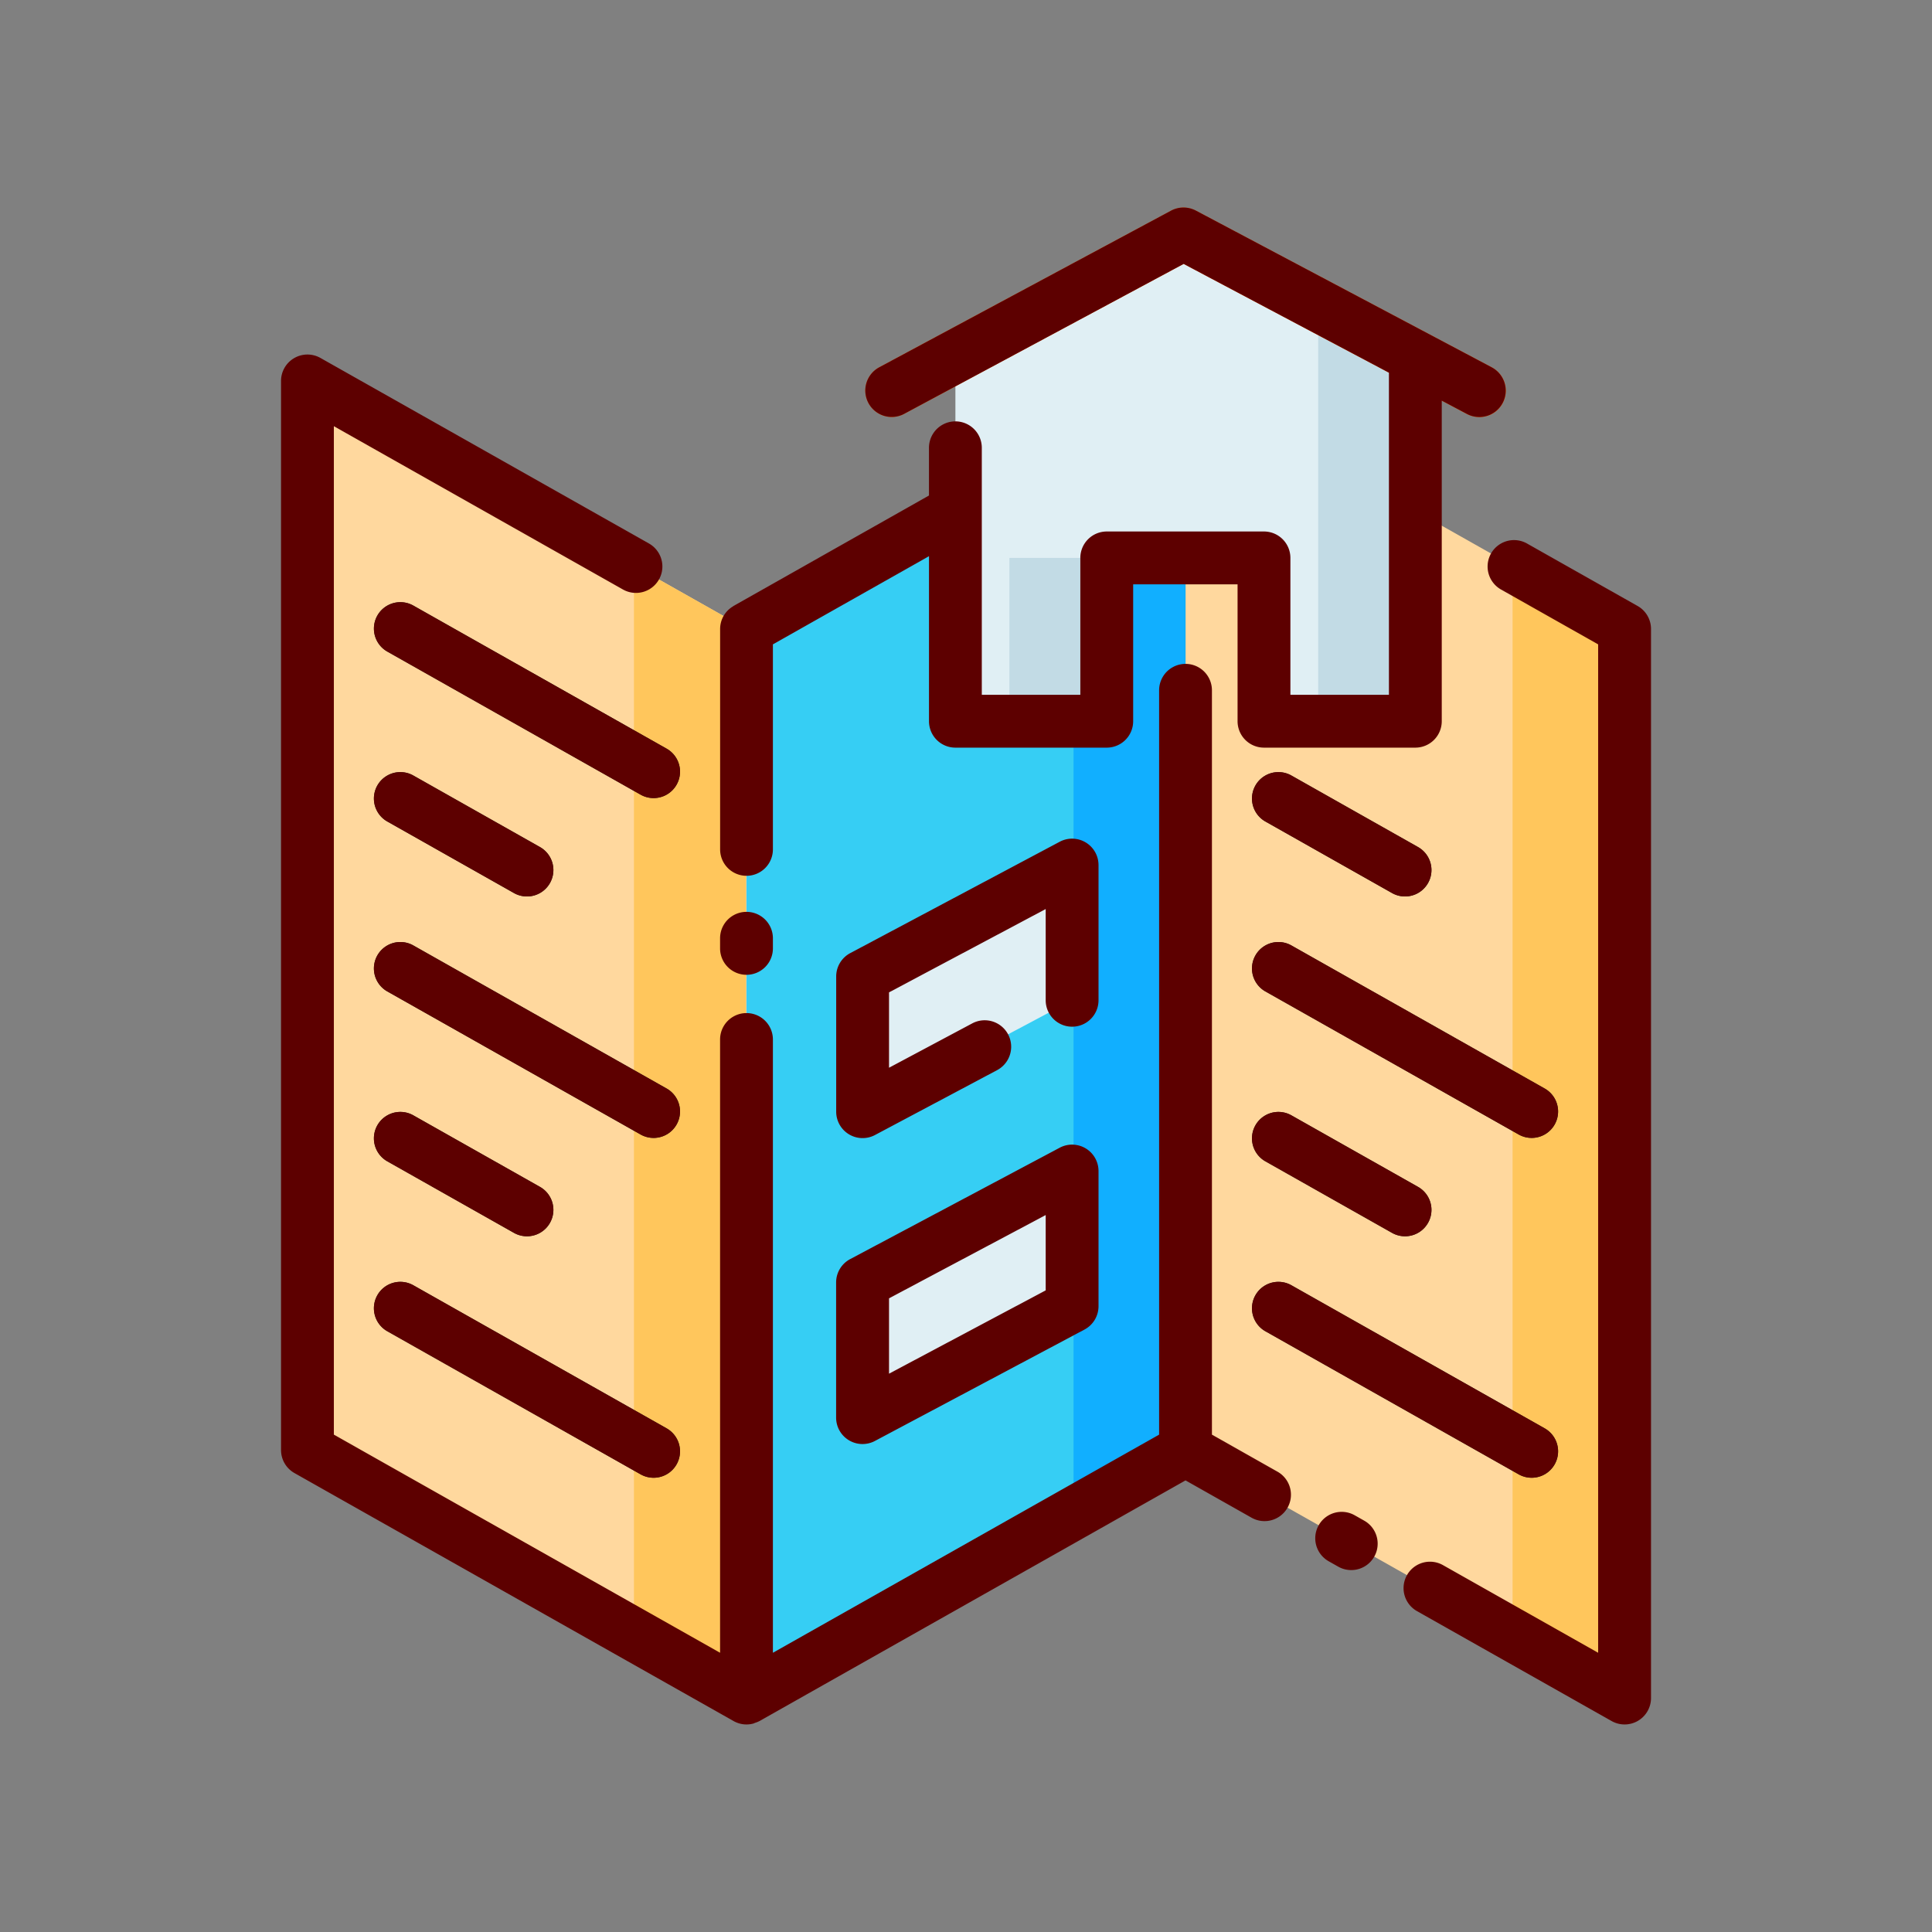 <svg id="Layer_1" data-name="Layer 1" xmlns="http://www.w3.org/2000/svg" viewBox="0 0 128 128"><rect x="0" y="0" width="128" height="128" fill="#808080" stroke="none"/><title>BROCHURE</title><polygon points="107.631 112.5 78.544 96.07 78.544 25.239 107.631 41.669 107.631 112.5" style="fill:#ffd89e"/><polygon points="49.456 112.5 20.369 96.07 20.369 25.239 49.456 41.669 49.456 112.5" style="fill:#ffd89e"/><polygon points="42 108.035 49.418 112.5 49.418 41.647 42 37.457 42 108.035" style="fill:#ffc65c"/><polygon points="100.212 108.035 107.631 112.5 107.631 41.647 100.212 37.457 100.212 108.035" style="fill:#ffc65c"/><polygon points="49.456 112.5 78.544 96.07 78.544 25.239 49.456 41.669 49.456 112.5" style="fill:#36cef4"/><path d="M44.164,49.6l-16.78-9.479a1.75,1.75,0,1,0-1.722,3.048l16.78,9.479A1.75,1.75,0,1,0,44.164,49.6Z" style="fill:#292929"/><path d="M25.662,54.428l8.39,4.739a1.75,1.75,0,0,0,1.722-3.048l-8.39-4.739a1.75,1.75,0,0,0-1.722,3.048Z" style="fill:#292929"/><path d="M44.164,72.116l-16.78-9.478a1.75,1.75,0,1,0-1.722,3.048l16.78,9.478a1.75,1.75,0,0,0,1.722-3.048Z" style="fill:#292929"/><path d="M25.662,76.942l8.39,4.739a1.75,1.75,0,0,0,1.722-3.048l-8.39-4.739a1.75,1.75,0,1,0-1.722,3.048Z" style="fill:#292929"/><path d="M44.164,94.63l-16.78-9.479A1.75,1.75,0,1,0,25.662,88.2l16.78,9.479a1.75,1.75,0,0,0,1.722-3.048Z" style="fill:#292929"/><path d="M83.837,54.428l8.39,4.739a1.75,1.75,0,0,0,1.721-3.048l-8.39-4.739a1.75,1.75,0,0,0-1.721,3.048Z" style="fill:#292929"/><path d="M83.837,65.686l16.78,9.478a1.75,1.75,0,0,0,1.721-3.048l-16.78-9.478a1.75,1.75,0,0,0-1.721,3.048Z" style="fill:#292929"/><path d="M83.837,76.942l8.39,4.739a1.75,1.75,0,0,0,1.721-3.048l-8.39-4.739a1.75,1.75,0,0,0-1.721,3.048Z" style="fill:#292929"/><path d="M102.338,94.63l-16.78-9.479A1.75,1.75,0,0,0,83.837,88.2l16.78,9.479a1.75,1.75,0,0,0,1.721-3.048Z" style="fill:#292929"/><polygon points="71.03 66.271 57.146 73.652 57.146 64.695 71.03 57.314 71.03 66.271" style="fill:#e0eff4"/><polygon points="71.03 86.541 57.146 93.923 57.146 84.966 71.03 77.584 71.03 86.541" style="fill:#e0eff4"/><polygon points="78.544 96.092 71.125 100.26 71.125 29.705 78.544 25.515 78.544 96.092" style="fill:#11afff"/><polygon points="78.534 15.5 63.298 23.561 63.298 47.783 73.325 47.783 73.325 36.962 83.743 36.962 83.743 47.783 93.77 47.783 93.77 23.635 78.534 15.5" style="fill:#e0eff4"/><polygon points="87.333 20.691 93.77 22.931 93.77 47.783 87.333 47.783 87.333 20.691" style="fill:#c2dbe5"/><rect x="66.876" y="36.962" width="6.436" height="10.82" style="fill:#c2dbe5"/><path d="M98.006,27.632a1.742,1.742,0,0,1-.817-.2L78.42,17.483,59.907,27.418a1.75,1.75,0,1,1-1.655-3.084L77.588,13.958a1.752,1.752,0,0,1,1.646,0L98.827,24.335a1.75,1.75,0,0,1-.821,3.3Z" style="fill:#ff6100"/><path d="M49.457,58.024a1.75,1.75,0,0,0,1.75-1.75V42.69l10.341-5.841V47.783a1.75,1.75,0,0,0,1.75,1.75H73.325a1.75,1.75,0,0,0,1.75-1.75v-9.07h6.917v9.07a1.75,1.75,0,0,0,1.75,1.75H93.77a1.75,1.75,0,0,0,1.75-1.75V26.543l1.669.884a1.75,1.75,0,0,0,1.639-3.093L79.234,13.954a1.752,1.752,0,0,0-1.646,0L58.251,24.334a1.75,1.75,0,0,0,1.655,3.084L78.42,17.483l13.6,7.206V46.033H85.492v-9.07a1.75,1.75,0,0,0-1.75-1.75H73.325a1.75,1.75,0,0,0-1.75,1.75v9.07H65.047V33.989c0-.013,0-.027,0-.04V29.667a1.75,1.75,0,1,0-3.5,0v3.162L48.6,40.145c-.009,0-.014.016-.023.021a1.743,1.743,0,0,0-.867,1.5V56.274A1.75,1.75,0,0,0,49.457,58.024Z" style="fill:#5d0000"/><path d="M49.457,64.583a1.75,1.75,0,0,0,1.75-1.75v-.67a1.75,1.75,0,0,0-3.5,0v.67A1.75,1.75,0,0,0,49.457,64.583Z" style="fill:#5d0000"/><path d="M84.612,97.489l-4.318-2.44V45.734a1.75,1.75,0,0,0-3.5,0V95.048L51.207,109.5V68.869a1.75,1.75,0,0,0-3.5,0V109.5L22.119,95.048V28.237L41.273,39.056a1.75,1.75,0,0,0,1.722-3.048L21.23,23.715a1.75,1.75,0,0,0-2.611,1.524V96.07a1.75,1.75,0,0,0,.889,1.524L48.6,114.024a1.75,1.75,0,0,0,.86.226h0a1.738,1.738,0,0,0,.446-.059c.044-.012.084-.036.127-.051a1.722,1.722,0,0,0,.286-.116L78.544,98.08l4.347,2.456a1.75,1.75,0,1,0,1.721-3.047Z" style="fill:#5d0000"/><path d="M90.384,100.748l-.634-.358a1.75,1.75,0,0,0-1.721,3.048l.634.358a1.75,1.75,0,0,0,1.721-3.048Z" style="fill:#5d0000"/><path d="M108.491,40.145l-7.323-4.136a1.75,1.75,0,0,0-1.721,3.048l6.434,3.634V109.5L95.6,103.693a1.75,1.75,0,0,0-1.721,3.048l12.895,7.283a1.75,1.75,0,0,0,2.61-1.524V41.668A1.75,1.75,0,0,0,108.491,40.145Z" style="fill:#5d0000"/><path d="M25,40.786a1.751,1.751,0,0,0,.663,2.385l16.78,9.479A1.75,1.75,0,1,0,44.164,49.6l-16.78-9.479A1.752,1.752,0,0,0,25,40.786Z" style="fill:#5d0000"/><path d="M25.662,54.428l8.39,4.739a1.75,1.75,0,1,0,1.722-3.048l-8.39-4.739a1.75,1.75,0,0,0-1.722,3.048Z" style="fill:#5d0000"/><path d="M44.164,72.116l-16.78-9.478a1.75,1.75,0,0,0-1.722,3.048l16.78,9.478a1.75,1.75,0,1,0,1.722-3.048Z" style="fill:#5d0000"/><path d="M25.662,76.942l8.39,4.739a1.75,1.75,0,0,0,1.722-3.048l-8.39-4.739a1.75,1.75,0,1,0-1.722,3.048Z" style="fill:#5d0000"/><path d="M25.662,88.2l16.78,9.479a1.75,1.75,0,0,0,1.722-3.048l-16.78-9.479A1.75,1.75,0,1,0,25.662,88.2Z" style="fill:#5d0000"/><path d="M83.837,54.428l8.39,4.739a1.75,1.75,0,0,0,1.721-3.048l-8.39-4.739a1.75,1.75,0,0,0-1.721,3.048Z" style="fill:#5d0000"/><path d="M102.338,72.116l-16.78-9.478a1.75,1.75,0,0,0-1.721,3.048l16.78,9.478a1.75,1.75,0,0,0,1.721-3.048Z" style="fill:#5d0000"/><path d="M83.837,76.942l8.39,4.739a1.75,1.75,0,0,0,1.721-3.048l-8.39-4.739a1.75,1.75,0,0,0-1.721,3.048Z" style="fill:#5d0000"/><path d="M83.837,88.2l16.78,9.479a1.75,1.75,0,0,0,1.721-3.048l-16.78-9.479A1.75,1.75,0,0,0,83.837,88.2Z" style="fill:#5d0000"/><path d="M72.78,57.313a1.75,1.75,0,0,0-2.571-1.545L56.324,63.15A1.75,1.75,0,0,0,55.4,64.7v8.957A1.75,1.75,0,0,0,57.967,75.2l8.093-4.3A1.75,1.75,0,0,0,64.417,67.8L58.9,70.74V65.747L69.28,60.226v6.045a1.75,1.75,0,0,0,3.5,0Z" style="fill:#5d0000"/><path d="M70.209,76.039,56.324,83.42a1.75,1.75,0,0,0-.929,1.545v8.957a1.75,1.75,0,0,0,2.571,1.545l13.885-7.381a1.751,1.751,0,0,0,.929-1.545V77.584a1.75,1.75,0,0,0-2.571-1.545Zm-.929,9.451L58.9,91.01V86.017L69.28,80.5Z" style="fill:#5d0000"/></svg>